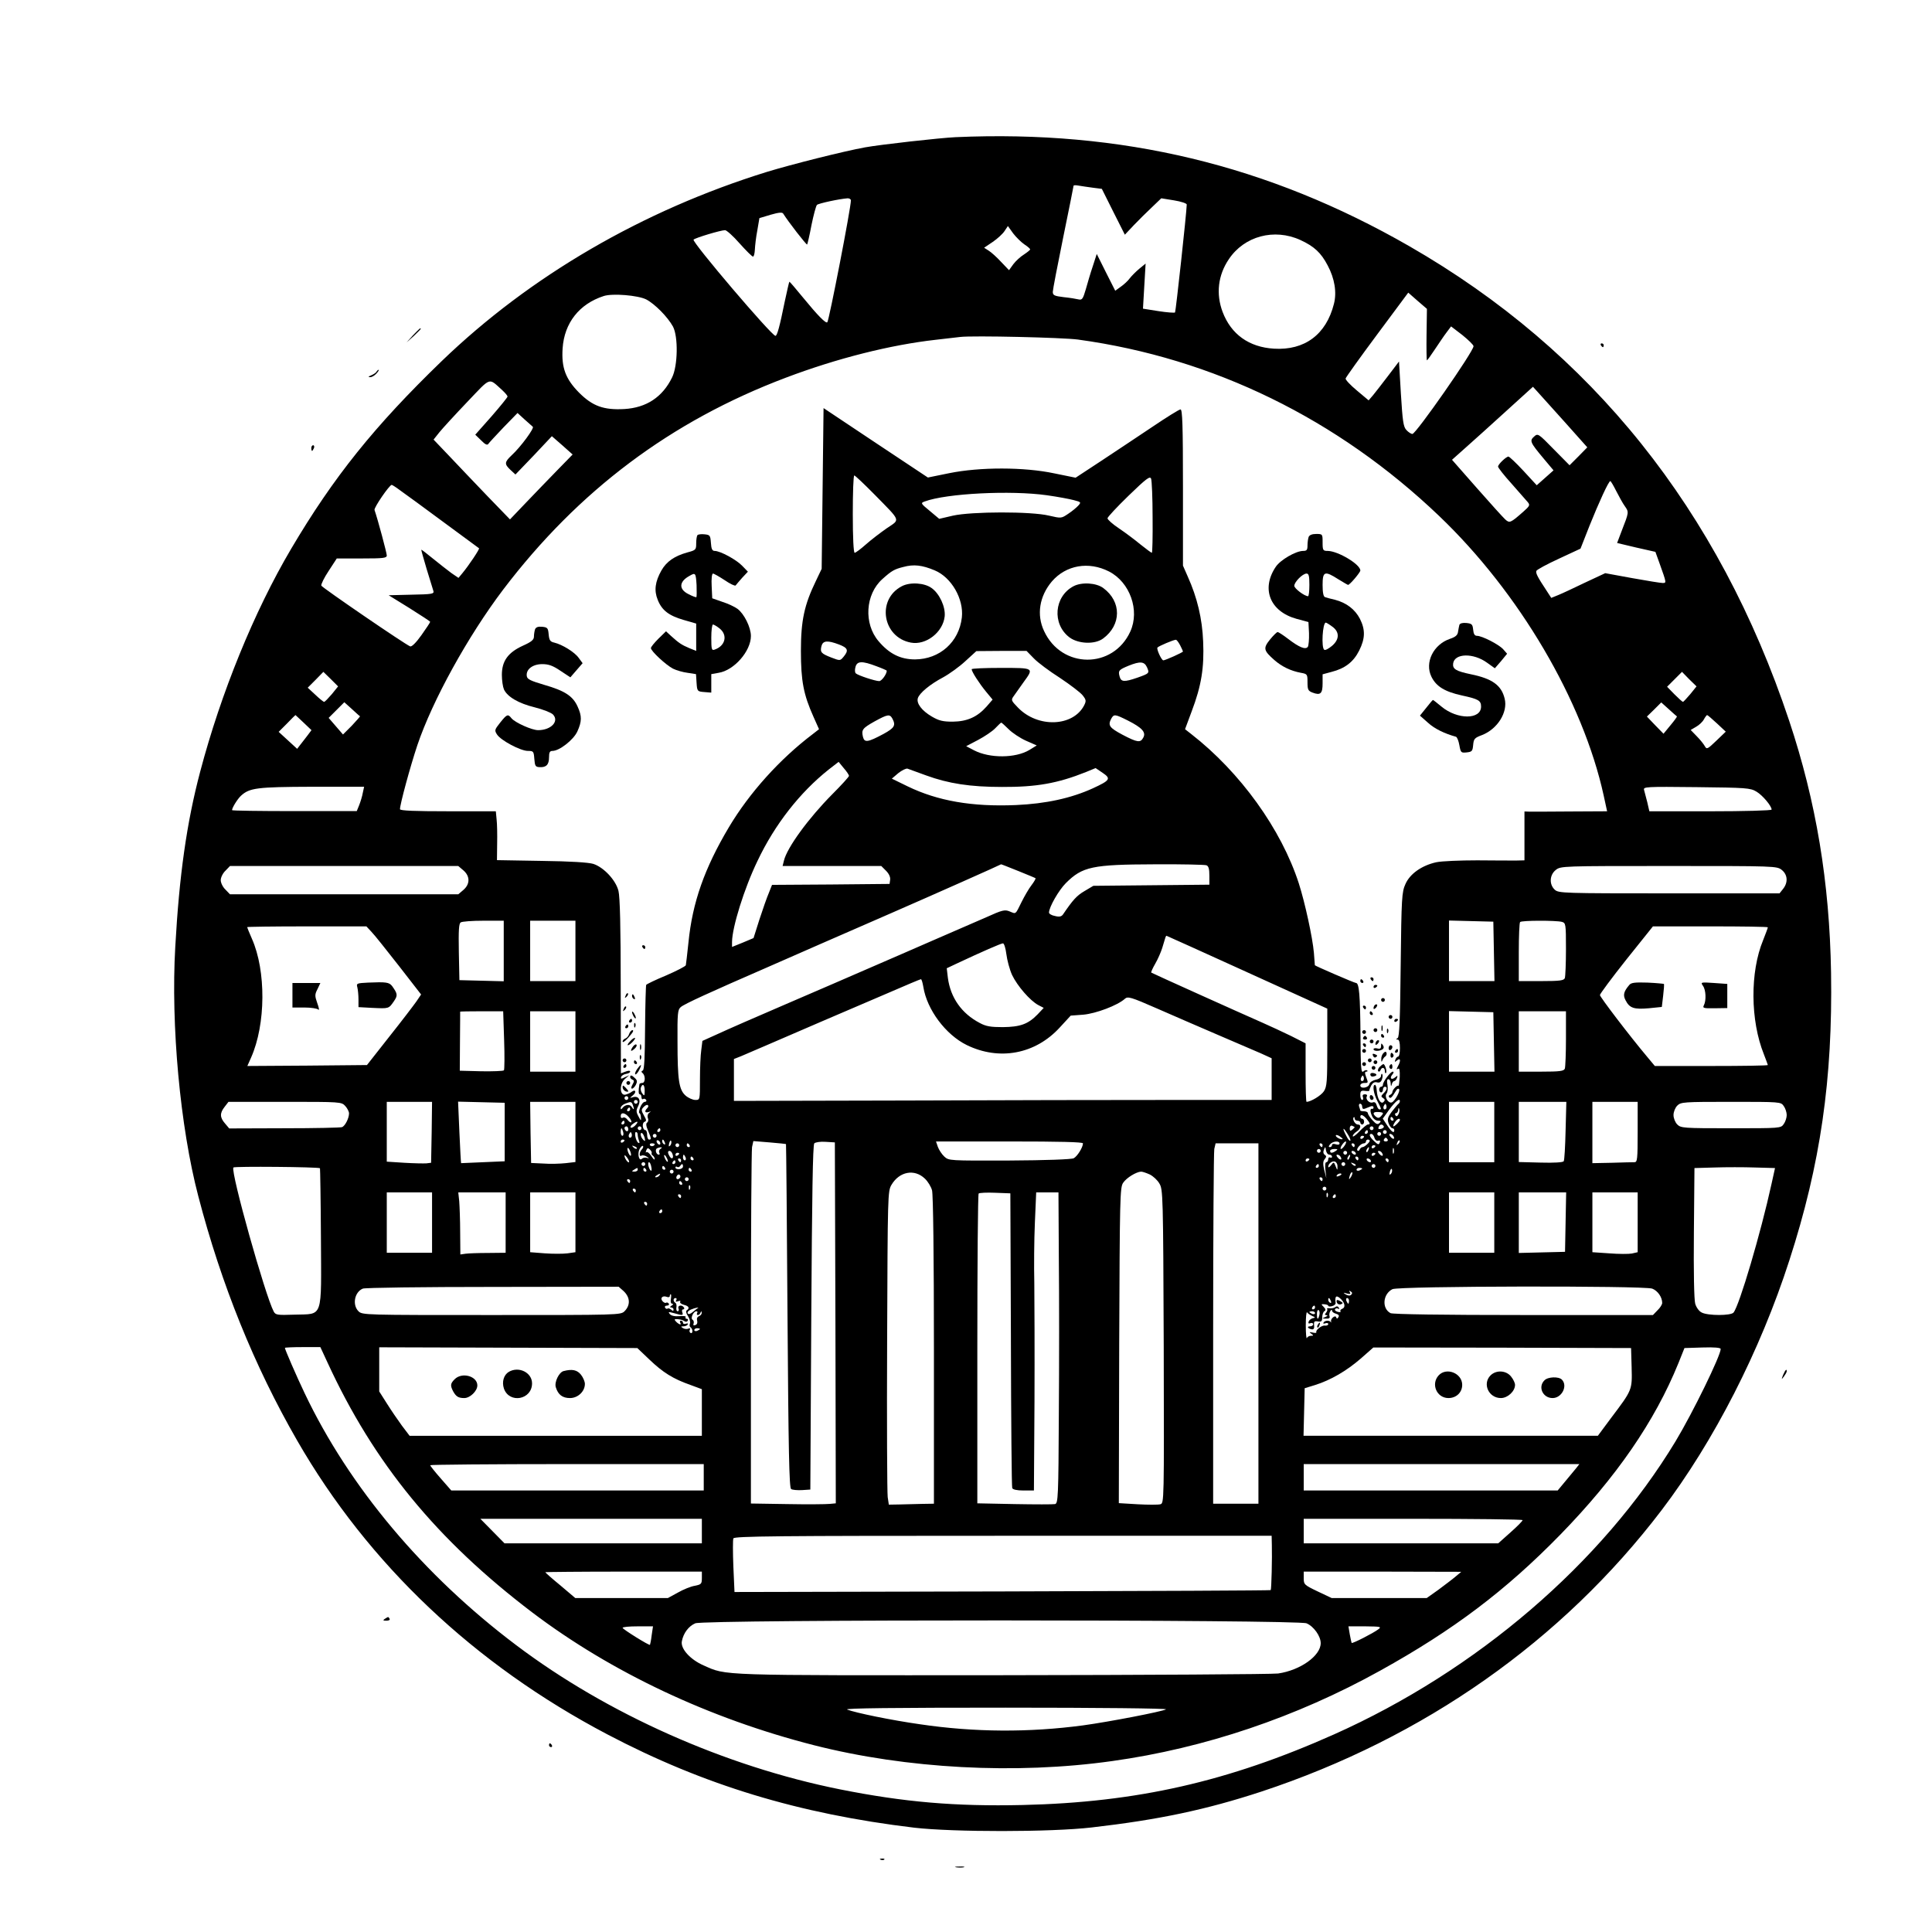 <?xml version="1.0" standalone="no"?>
<!DOCTYPE svg PUBLIC "-//W3C//DTD SVG 20010904//EN"
 "http://www.w3.org/TR/2001/REC-SVG-20010904/DTD/svg10.dtd">
<svg version="1.0" xmlns="http://www.w3.org/2000/svg"
 width="1024pt" height="1024pt" viewBox="0 0 1024 1024"
 preserveAspectRatio="xMidYMid meet">

<g transform="translate(0,1024) scale(0.1,-0.1)"
fill="#000000" stroke="none">
<path d="M5065 9513 c-85 -4 -397 -39 -480 -54 -111 -20 -389 -90 -520 -130
-658 -204 -1255 -551 -1724 -1003 -356 -344 -573 -614 -798 -995 -196 -332
-372 -764 -482 -1181 -72 -272 -111 -551 -132 -928 -24 -415 26 -956 122
-1322 122 -468 296 -899 524 -1295 377 -655 939 -1187 1645 -1558 510 -268
1015 -421 1625 -494 207 -24 724 -24 940 1 357 41 607 94 900 190 863 285
1595 800 2122 1492 277 364 523 846 677 1324 165 509 230 961 221 1525 -8 479
-79 906 -222 1335 -373 1118 -1047 1960 -2013 2515 -750 431 -1526 617 -2405
578z m728 -268 l47 -6 61 -122 61 -121 47 50 c26 27 69 70 97 96 l49 47 68
-11 c37 -6 67 -16 67 -22 -1 -45 -58 -567 -62 -572 -3 -3 -43 0 -88 7 l-82 13
7 120 7 119 -33 -27 c-18 -15 -41 -38 -51 -51 -10 -14 -32 -34 -48 -45 l-29
-21 -49 97 -49 98 -21 -65 c-12 -35 -28 -90 -37 -122 -15 -52 -20 -58 -38 -54
-12 3 -48 9 -79 12 -50 6 -58 10 -58 28 0 11 25 141 55 288 30 147 55 270 55
274 0 4 12 4 28 1 15 -2 48 -8 75 -11z m-1283 -67 c0 -41 -116 -637 -125 -646
-8 -8 -51 36 -128 130 -39 48 -72 86 -73 85 -2 -1 -12 -48 -24 -102 -28 -138
-41 -185 -50 -185 -20 0 -445 499 -434 510 11 10 144 50 167 50 8 0 43 -31 77
-70 34 -38 66 -70 71 -70 5 0 9 17 10 38 1 20 6 66 13 101 l11 65 60 18 c42
12 61 14 66 6 26 -42 123 -167 127 -164 2 3 13 49 23 103 11 54 24 102 29 107
8 8 119 32 163 35 9 0 17 -5 17 -11z m919 -233 c17 -11 31 -23 31 -27 0 -3
-15 -15 -33 -27 -18 -11 -43 -34 -56 -51 l-23 -32 -42 44 c-22 24 -52 51 -65
59 l-25 16 46 31 c25 17 53 43 62 57 l18 27 28 -39 c16 -21 43 -47 59 -58z
m1463 23 c74 -34 110 -68 145 -135 37 -69 49 -143 33 -204 -41 -162 -155 -247
-318 -237 -132 8 -227 76 -272 195 -36 96 -24 195 33 279 82 123 241 165 379
102z m669 -502 c-1 -75 0 -136 2 -136 2 0 21 26 42 58 21 31 48 72 62 90 l24
32 60 -46 c32 -26 59 -52 59 -59 0 -28 -305 -465 -324 -465 -7 0 -21 9 -32 21
-16 17 -20 47 -29 192 l-10 171 -57 -75 c-31 -41 -67 -87 -80 -103 l-24 -28
-62 52 c-35 29 -62 58 -60 64 2 7 77 112 167 233 l165 222 49 -43 50 -43 -2
-137z m-4136 187 c46 -24 114 -93 142 -144 28 -53 26 -208 -5 -270 -51 -104
-136 -160 -253 -167 -109 -6 -168 15 -240 87 -71 72 -94 132 -87 235 9 134 88
235 218 277 46 15 181 4 225 -18z m2290 -213 c715 -98 1374 -420 1913 -935
424 -405 762 -979 872 -1482 l18 -83 -191 -1 c-106 -1 -204 -1 -219 -1 l-28 1
0 -130 0 -129 -42 -1 c-24 0 -117 0 -208 1 -91 0 -188 -4 -217 -10 -77 -17
-140 -61 -164 -116 -19 -42 -21 -72 -25 -426 -3 -293 -7 -384 -16 -390 -10 -6
-10 -8 0 -8 8 0 12 -16 12 -45 0 -25 -4 -45 -9 -45 -5 0 -12 -7 -15 -16 -5
-14 -4 -15 9 -4 18 15 21 -1 4 -32 -8 -15 -8 -19 1 -13 8 5 10 -8 9 -44 -2
-28 -5 -49 -7 -46 -6 6 -32 -21 -32 -33 0 -6 -6 -12 -12 -15 -7 -2 -9 -8 -5
-13 8 -8 14 -1 37 36 4 8 11 12 15 8 9 -8 -21 -64 -38 -71 -19 -7 -41 31 -28
47 6 7 8 27 5 45 -4 20 -3 31 5 31 6 0 12 -10 12 -22 1 -17 2 -19 6 -5 2 9 8
17 13 17 4 0 11 7 14 16 5 14 4 15 -9 4 -20 -17 -32 -5 -15 15 8 9 8 15 2 15
-12 0 -52 -53 -52 -69 0 -6 -4 -11 -10 -11 -5 0 -10 -7 -10 -15 0 -8 5 -15 10
-15 6 0 10 7 10 15 0 8 5 15 10 15 15 0 12 -17 -7 -35 -14 -14 -14 -18 -2 -25
10 -7 11 -12 2 -21 -14 -14 -33 17 -36 61 -1 17 -5 30 -9 30 -15 0 -8 -46 12
-85 23 -45 23 -45 11 -45 -5 0 -11 10 -14 21 -4 14 -11 20 -21 16 -17 -7 -41
17 -31 33 3 5 -1 10 -10 10 -11 0 -15 -5 -11 -15 3 -8 1 -15 -4 -15 -6 0 -10
12 -10 26 0 21 4 25 25 22 13 -2 24 -1 23 2 -1 3 4 15 10 27 8 14 18 20 31 16
13 -3 21 2 26 17 4 12 4 24 1 27 -3 4 -6 -1 -6 -9 0 -9 -12 -18 -29 -21 -17
-4 -31 -14 -33 -23 -4 -20 -48 -27 -48 -7 0 7 9 13 20 13 23 0 23 0 10 34 -7
19 -6 26 2 26 6 0 8 3 5 6 -4 4 -13 2 -21 -5 -12 -10 -14 18 -15 191 -2 214
-7 278 -24 278 -8 0 -216 90 -218 94 0 0 -2 30 -5 66 -7 80 -47 265 -80 368
-93 287 -310 589 -571 792 l-32 25 35 94 c52 137 67 233 61 371 -5 121 -31
232 -82 345 l-25 57 0 414 c0 332 -3 414 -13 414 -7 0 -73 -41 -147 -91 -74
-50 -197 -131 -272 -181 l-137 -90 -113 23 c-160 34 -395 34 -557 1 l-113 -23
-277 184 -276 184 -5 -426 -5 -426 -31 -65 c-61 -126 -79 -209 -79 -370 0
-160 14 -232 67 -350 l29 -65 -32 -25 c-176 -133 -337 -312 -446 -495 -129
-217 -193 -398 -214 -610 -6 -60 -13 -115 -14 -121 -2 -6 -49 -30 -104 -54
-56 -23 -103 -46 -106 -50 -2 -4 -5 -106 -6 -228 -1 -156 -4 -222 -12 -226 -8
-3 -9 -7 -2 -13 17 -13 16 -53 -1 -53 -8 0 -15 -3 -15 -7 -6 -34 -5 -53 2 -53
5 0 9 -7 9 -16 0 -8 4 -13 9 -9 5 3 12 1 16 -5 3 -5 0 -10 -7 -10 -8 0 -19
-14 -25 -30 -6 -16 -8 -30 -4 -30 4 0 7 -10 8 -22 2 -21 0 -20 -13 5 -13 24
-13 32 -1 55 16 33 1 56 -30 46 -16 -5 -16 -4 1 10 21 17 15 35 -6 19 -7 -6
-22 -12 -33 -15 -31 -7 -33 57 -3 83 l23 20 -24 -11 c-19 -10 -22 -9 -19 2 3
7 14 14 26 16 12 2 22 7 22 12 0 6 -10 6 -25 0 l-24 -9 -1 461 c0 309 -4 475
-12 506 -14 57 -78 125 -133 143 -26 8 -121 14 -276 16 l-235 4 1 87 c1 48 0
106 -3 130 l-4 42 -254 0 c-174 0 -254 3 -254 11 0 26 54 225 92 339 80 237
268 578 455 825 399 525 889 893 1498 1123 272 103 555 174 795 201 52 6 111
13 130 15 67 8 545 -3 625 -14z m-3052 -269 c15 -14 27 -28 27 -33 0 -4 -38
-51 -85 -105 l-86 -97 31 -30 c21 -22 33 -27 38 -19 4 6 41 46 81 88 l74 76
36 -33 c20 -18 40 -36 45 -40 9 -7 -63 -106 -113 -152 -38 -36 -38 -46 -5 -77
l26 -24 97 101 96 102 55 -48 55 -49 -81 -83 c-45 -46 -119 -123 -166 -172
l-85 -89 -120 124 c-65 68 -156 163 -202 212 l-83 87 31 39 c17 21 83 93 147
160 130 136 111 130 187 62z m5627 -164 l123 -138 -47 -48 -47 -47 -84 85
c-82 84 -84 85 -104 67 -25 -22 -21 -31 51 -117 l52 -62 -45 -40 -44 -39 -70
76 c-39 42 -75 76 -80 76 -12 0 -55 -41 -55 -53 0 -6 32 -47 72 -91 39 -45 78
-89 86 -98 12 -15 10 -20 -24 -50 -68 -60 -73 -62 -96 -41 -11 10 -79 85 -151
167 l-131 149 74 66 c41 36 137 123 214 193 l141 128 21 -23 c11 -12 76 -84
144 -160z m-3654 -389 c142 -145 136 -129 64 -178 -33 -23 -83 -61 -111 -86
-27 -24 -54 -44 -59 -44 -6 0 -10 80 -10 205 0 113 3 205 8 205 4 0 53 -46
108 -102z m1473 -120 c1 -104 -1 -188 -4 -188 -3 0 -30 20 -60 44 -30 25 -81
63 -115 86 -33 22 -60 46 -60 53 0 6 50 60 112 120 94 91 113 105 119 90 4
-10 8 -102 8 -205z m2457 140 c15 -29 35 -66 46 -81 22 -31 22 -32 -16 -129
l-25 -66 101 -24 102 -23 22 -61 c38 -106 37 -104 16 -104 -11 0 -84 12 -162
26 l-142 26 -107 -50 c-58 -28 -122 -58 -142 -66 l-37 -15 -24 37 c-49 74 -59
94 -55 106 3 7 57 36 120 65 l114 53 48 122 c49 122 101 236 110 236 3 0 17
-24 31 -52z m-6448 5 c20 -15 60 -43 87 -63 84 -62 330 -243 334 -246 4 -4
-54 -91 -89 -133 l-20 -24 -38 26 c-20 15 -64 49 -97 76 -33 27 -61 49 -62 47
-1 -1 12 -47 28 -101 17 -55 33 -108 36 -117 5 -16 -7 -18 -116 -20 l-121 -3
110 -68 c60 -38 110 -70 110 -73 0 -3 -21 -35 -46 -70 -29 -41 -52 -63 -60
-60 -28 11 -466 311 -471 322 -2 7 15 42 39 78 l43 66 133 0 c114 0 132 2 132
16 0 13 -47 189 -65 241 -4 12 79 133 91 133 3 0 22 -12 42 -27z m3431 -28
c57 -8 121 -20 143 -26 38 -10 39 -11 23 -29 -9 -10 -33 -30 -53 -43 -37 -25
-37 -25 -102 -10 -95 23 -410 22 -509 0 l-73 -17 -50 42 c-49 40 -49 42 -27
50 115 43 457 60 648 33z m-595 -398 c89 -37 155 -152 144 -250 -15 -130 -117
-221 -248 -222 -77 0 -136 29 -193 96 -80 93 -71 249 20 330 49 44 63 52 111
64 55 15 99 10 166 -18z m924 -6 c111 -57 164 -206 113 -318 -91 -200 -364
-199 -457 2 -41 86 -25 185 41 263 75 87 195 108 303 53z m377 -391 c8 -16 15
-31 15 -33 0 -5 -94 -47 -104 -47 -10 0 -38 62 -31 68 7 8 85 41 97 41 4 1 14
-12 23 -29z m-1808 4 c47 -18 52 -31 25 -64 -19 -23 -19 -23 -66 -5 -54 21
-60 28 -52 61 8 29 32 31 93 8z m1033 -74 c21 -22 83 -68 138 -103 54 -36 108
-77 120 -92 19 -24 20 -30 8 -54 -59 -113 -245 -120 -350 -12 -38 39 -38 41
-22 63 9 13 32 45 51 72 56 77 57 76 -120 76 -85 0 -155 -3 -155 -7 0 -13 40
-75 77 -120 l34 -41 -32 -37 c-49 -55 -102 -79 -179 -80 -53 0 -73 5 -111 27
-53 31 -83 70 -74 98 9 27 64 73 134 110 33 18 87 57 118 86 l58 53 133 1 133
0 39 -40z m-835 -41 c30 -11 55 -22 55 -24 0 -18 -27 -55 -40 -55 -21 0 -112
30 -124 41 -5 4 -6 19 -2 33 8 33 35 34 111 5z m1434 -5 c14 -32 14 -33 -51
-56 -70 -24 -86 -23 -94 7 -8 31 -4 35 49 57 60 24 82 22 96 -8z m-4320 -143
c-19 -22 -37 -41 -41 -41 -4 0 -25 17 -47 38 l-40 37 42 42 41 42 39 -38 39
-39 -33 -41z m7200 0 c-19 -22 -36 -41 -39 -41 -3 0 -23 18 -45 40 l-39 40 39
39 40 40 38 -39 39 -38 -33 -41z m-7051 -117 c2 -1 -18 -23 -43 -50 l-47 -47
-38 44 -38 44 42 42 41 41 40 -36 c22 -20 41 -38 43 -38z m6980 -1 c2 -1 -13
-22 -34 -47 l-37 -45 -44 45 -44 46 38 37 38 38 40 -36 c22 -20 41 -37 43 -38z
m-7279 -33 l42 -40 -21 -28 c-11 -15 -29 -37 -38 -49 l-17 -22 -49 45 -49 45
44 44 c24 25 44 45 45 45 0 0 20 -18 43 -40z m3121 21 c19 -36 11 -49 -47 -81
-84 -45 -101 -47 -109 -16 -9 38 -3 46 61 82 71 39 81 40 95 15z m1248 -10
c75 -38 97 -62 82 -90 -15 -29 -31 -27 -111 15 -69 37 -78 49 -59 85 14 25 20
24 88 -10z m3122 -15 l47 -44 -50 -48 c-47 -45 -51 -47 -61 -29 -6 11 -25 35
-43 53 l-32 33 29 17 c16 9 35 27 41 39 7 13 15 23 17 23 3 0 26 -20 52 -44z
m-3754 -31 c20 -20 61 -47 92 -61 l57 -25 -39 -24 c-73 -44 -210 -45 -293 -2
l-42 22 63 33 c34 18 76 46 91 62 16 17 30 30 32 30 2 0 20 -16 39 -35z m-846
-247 c0 -5 -40 -49 -89 -98 -125 -126 -240 -283 -256 -352 l-7 -28 261 0 262
0 25 -25 c16 -16 24 -34 22 -48 l-3 -22 -311 -3 -312 -2 -17 -43 c-10 -23 -32
-86 -50 -141 l-31 -98 -57 -24 -57 -23 0 27 c1 78 64 282 135 429 92 194 225
363 377 484 l53 41 27 -33 c16 -18 28 -37 28 -41z m409 2 c118 -43 233 -61
401 -61 183 -1 296 19 446 79 l51 21 37 -25 c46 -31 40 -40 -51 -82 -116 -53
-250 -82 -408 -89 -233 -10 -415 22 -574 99 l-84 41 34 29 c19 15 41 26 49 24
8 -3 53 -19 99 -36z m-2986 -92 c-3 -18 -12 -47 -19 -65 l-13 -32 -330 0
c-182 0 -331 2 -331 5 0 13 30 61 48 77 45 41 85 46 374 47 l278 0 -7 -32z
m7387 6 c32 -19 80 -76 80 -95 0 -5 -146 -9 -324 -9 l-324 0 -11 48 c-7 26
-14 55 -17 65 -5 17 8 18 278 15 264 -3 285 -4 318 -24z m-3914 -420 c49 -20
91 -37 93 -39 1 -2 -8 -19 -22 -37 -14 -18 -37 -58 -52 -88 -34 -69 -29 -65
-63 -51 -26 11 -39 8 -123 -30 -52 -23 -175 -76 -274 -119 -99 -43 -254 -111
-345 -150 -91 -40 -291 -126 -444 -192 -154 -66 -316 -137 -361 -158 l-82 -37
-6 -48 c-4 -26 -7 -97 -7 -156 0 -109 0 -109 -24 -109 -14 0 -37 10 -52 23
-35 31 -43 80 -43 288 -1 146 1 168 17 181 17 16 160 81 452 208 91 40 219 96
285 125 66 29 239 104 385 168 218 95 573 253 576 256 0 1 40 -15 90 -35z
m998 30 c12 -4 16 -20 16 -55 l0 -48 -307 -3 -308 -3 -47 -28 c-41 -24 -61
-46 -114 -124 -8 -11 -19 -14 -42 -8 -18 3 -32 12 -32 18 0 29 52 119 89 156
88 88 140 99 473 100 141 1 263 -2 272 -5z m-3938 -27 c36 -31 36 -73 0 -104
l-27 -23 -605 0 -605 0 -24 25 c-14 13 -25 36 -25 50 0 14 11 37 25 50 l24 25
605 0 605 0 27 -23z m6988 2 c31 -25 34 -66 7 -100 l-19 -24 -585 0 c-561 0
-586 1 -606 19 -31 28 -28 79 5 105 26 21 35 21 599 21 564 0 573 0 599 -21z
m-6774 -429 l0 -161 -117 3 -118 3 -3 149 c-2 114 0 151 10 157 7 5 61 9 121
9 l107 0 0 -160z m380 0 l0 -160 -120 0 -120 0 0 160 0 160 120 0 120 0 0
-160z m4868 -2 l3 -158 -121 0 -120 0 0 160 0 161 118 -3 117 -3 3 -157z m360
156 c21 -6 22 -10 22 -144 0 -76 -3 -145 -6 -154 -5 -13 -26 -16 -125 -16
l-119 0 0 153 c0 85 3 157 7 160 8 9 190 9 221 1z m-6309 -53 c15 -15 80 -97
145 -180 l118 -152 -25 -37 c-14 -20 -78 -104 -144 -187 l-118 -150 -317 -3
-317 -2 20 45 c78 176 80 459 4 630 -14 32 -25 59 -25 61 0 2 142 4 316 4
l316 0 27 -29z m7401 24 c0 -3 -11 -33 -25 -68 -70 -169 -68 -426 4 -605 11
-29 21 -55 21 -57 0 -3 -135 -5 -299 -5 l-300 0 -40 48 c-95 113 -251 318
-251 328 0 6 63 91 140 188 l141 176 304 0 c168 0 305 -2 305 -5z m-2760 -238
l425 -193 0 -205 c0 -182 -2 -208 -18 -233 -15 -23 -70 -56 -92 -56 -3 0 -5
70 -5 155 l0 155 -77 39 c-43 21 -112 53 -153 71 -114 50 -585 262 -588 265
-2 2 7 23 21 47 14 24 30 61 37 83 18 61 19 65 23 65 1 0 194 -87 427 -193z
m-1276 96 c4 -32 17 -81 30 -110 28 -59 96 -137 139 -160 l29 -15 -33 -35
c-50 -51 -91 -66 -184 -67 -64 0 -89 4 -122 22 -96 50 -155 134 -169 239 l-6
51 53 25 c134 63 235 107 245 107 6 0 14 -25 18 -57z m-440 -174 c19 -120 118
-253 230 -308 172 -84 363 -49 493 93 l58 63 67 5 c67 6 181 49 220 84 15 14
31 10 170 -51 84 -37 230 -100 323 -140 94 -40 196 -84 228 -98 l57 -26 0
-110 0 -111 -522 0 c-288 0 -929 -1 -1425 -3 l-903 -2 0 111 0 111 38 15 c20
9 84 36 142 61 58 25 186 80 285 123 99 42 257 110 350 150 94 41 173 74 176
74 4 0 9 -18 13 -41z m-2222 -281 c3 -84 2 -157 -1 -161 -4 -4 -59 -6 -121 -5
l-113 3 1 155 c1 85 1 156 1 158 1 1 52 2 115 2 l113 0 5 -152z m378 -8 l0
-160 -120 0 -120 0 0 160 0 160 120 0 120 0 0 -160z m4868 -2 l3 -158 -121 0
-120 0 0 160 0 161 118 -3 117 -3 3 -157z m382 18 c0 -79 -3 -151 -6 -160 -5
-13 -26 -16 -125 -16 l-119 0 0 160 0 160 125 0 125 0 0 -144z m-1074 -223
c-10 -10 -19 5 -10 18 6 11 8 11 12 0 2 -7 1 -15 -2 -18z m-3809 -54 c0 -28
-2 -30 -13 -14 -7 9 -10 23 -7 31 9 24 20 15 20 -17z m-87 -39 c0 -5 -4 -10
-10 -10 -5 0 -10 5 -10 10 0 6 5 10 10 10 6 0 10 -4 10 -10z m4084 -29 c-5 -3
-21 -23 -37 -43 -22 -30 -25 -41 -17 -62 5 -14 14 -26 20 -26 5 0 10 -4 10
-10 0 -20 -15 -9 -38 26 l-23 35 23 32 c34 49 63 77 67 65 2 -5 -1 -13 -5 -17z
m-4034 9 c0 -5 -4 -10 -10 -10 -5 0 -10 5 -10 10 0 6 5 10 10 10 6 0 10 -4 10
-10z m-1550 -22 c11 -12 20 -30 20 -39 0 -26 -21 -67 -37 -73 -7 -3 -145 -6
-306 -6 l-292 -1 -22 26 c-28 32 -29 55 -2 89 l20 26 299 0 c295 0 300 0 320
-22z m458 -140 l-3 -161 -25 -3 c-14 -1 -67 0 -117 3 l-93 6 0 158 0 159 120
0 120 0 -2 -162z m387 2 l0 -155 -115 -5 c-63 -3 -116 -5 -116 -5 -1 0 -5 73
-9 163 l-7 163 124 -3 123 -3 0 -155z m375 1 l0 -160 -52 -6 c-29 -3 -82 -5
-118 -2 l-65 3 -3 162 -2 162 120 0 120 0 0 -159z m304 143 c9 -24 7 -31 -5
-12 -10 18 -37 14 -51 -6 -5 -7 -8 -7 -8 2 0 7 10 17 23 22 31 12 34 12 41 -6z
m4566 -144 l0 -160 -120 0 -120 0 0 160 0 160 120 0 120 0 0 -160z m378 8 c-2
-84 -6 -157 -10 -163 -4 -6 -52 -9 -122 -7 l-116 3 0 160 0 159 126 0 126 0
-4 -152z m382 -8 c0 -146 -2 -160 -17 -160 -10 0 -64 -1 -121 -3 l-102 -2 0
163 0 162 120 0 120 0 0 -160z m774 138 c9 -12 16 -34 16 -48 0 -14 -7 -36
-16 -48 -15 -22 -18 -22 -280 -22 -251 0 -265 1 -284 20 -11 11 -20 33 -20 50
0 17 9 39 20 50 19 19 33 20 284 20 262 0 265 0 280 -22z m-6023 -11 c-17 -17
-13 -27 7 -21 13 5 14 4 3 -4 -8 -6 -11 -17 -7 -28 4 -9 2 -20 -4 -24 -7 -4
-6 -18 5 -43 18 -43 18 -47 5 -47 -5 0 -10 11 -10 25 0 14 -4 25 -9 25 -15 0
-20 38 -5 44 11 4 11 10 -3 34 -14 25 -15 31 -2 44 8 9 18 14 22 11 5 -3 4
-10 -2 -16z m3789 7 c0 -10 5 -14 15 -10 8 3 22 9 30 12 8 3 15 1 15 -5 0 -6
-3 -10 -7 -8 -12 3 -12 -15 0 -40 6 -13 19 -23 31 -23 16 0 17 -3 8 -12 -10
-10 -18 -7 -37 14 -14 15 -25 32 -25 38 0 5 -9 10 -20 10 -11 0 -20 2 -20 4 0
2 -3 11 -6 20 -3 9 -1 16 5 16 6 0 11 -7 11 -16z m126 -11 c-10 -10 -19 5 -10
18 6 11 8 11 12 0 2 -7 1 -15 -2 -18z m-4006 -3 c0 -5 -5 -10 -11 -10 -5 0 -7
5 -4 10 3 6 8 10 11 10 2 0 4 -4 4 -10z m4072 -26 c-6 -11 -11 -13 -16 -5 -4
6 -2 11 3 11 6 0 11 8 12 18 0 9 3 12 5 5 3 -7 1 -20 -4 -29z m-82 6 c0 -4 -5
-11 -12 -18 -8 -8 -15 -9 -25 -1 -20 17 -16 27 12 25 14 0 25 -3 25 -6z
m-3997 -21 c10 -11 16 -24 13 -27 -4 -3 -12 3 -20 13 -7 10 -18 15 -24 11 -7
-4 -12 -1 -12 8 0 22 22 20 43 -5z m3910 -9 c19 -23 21 -30 7 -30 -5 0 -25
-16 -45 -37 -19 -20 -35 -31 -35 -25 0 7 9 17 20 24 23 15 27 38 6 38 -14 0
-30 29 -21 38 3 3 5 0 5 -6 0 -7 7 -12 15 -12 8 0 15 -4 15 -10 0 -5 5 -10 10
-10 6 0 10 7 10 15 0 8 -4 15 -10 15 -5 0 -10 5 -10 10 0 16 14 12 33 -10z
m142 0 c3 -5 1 -10 -4 -10 -6 0 -11 5 -11 10 0 6 2 10 4 10 3 0 8 -4 11 -10z
m35 -6 c0 -7 -27 -34 -34 -34 -4 0 -1 9 6 20 12 19 28 27 28 14z m-4110 -14
c0 -5 -5 -10 -11 -10 -5 0 -7 5 -4 10 3 6 8 10 11 10 2 0 4 -4 4 -10z m56 -16
c-9 -9 -20 -14 -23 -10 -4 3 2 13 13 20 25 18 31 12 10 -10z m3814 -9 c0 -1
-6 -7 -13 -13 -10 -8 -13 -6 -13 7 0 11 6 17 13 14 7 -3 13 -6 13 -8z m154 6
c3 -5 -3 -11 -13 -14 -14 -3 -18 -1 -14 9 6 16 19 18 27 5z m-4004 -17 c0 -8
-4 -12 -10 -9 -5 3 -10 10 -10 16 0 5 5 9 10 9 6 0 10 -7 10 -16z m70 6 c0 -5
-4 -10 -10 -10 -5 0 -10 5 -10 10 0 6 5 10 10 10 6 0 10 -4 10 -10z m3880 0
c0 -5 -4 -10 -10 -10 -5 0 -10 5 -10 10 0 6 5 10 10 10 6 0 10 -4 10 -10z
m-3977 -20 c3 -11 1 -20 -4 -20 -5 0 -9 9 -9 20 0 11 2 20 4 20 2 0 6 -9 9
-20z m197 10 c0 -5 -5 -10 -11 -10 -5 0 -7 5 -4 10 3 6 8 10 11 10 2 0 4 -4 4
-10z m3657 -56 c-3 -3 -13 8 -21 25 -23 43 -19 52 5 13 12 -18 19 -35 16 -38z
m93 46 c0 -5 -5 -10 -11 -10 -5 0 -7 5 -4 10 3 6 8 10 11 10 2 0 4 -4 4 -10z
m100 0 c0 -5 -4 -10 -10 -10 -5 0 -10 5 -10 10 0 6 5 10 10 10 6 0 10 -4 10
-10z m-4004 -27 c-10 -10 -19 5 -10 18 6 11 8 11 12 0 2 -7 1 -15 -2 -18z m34
13 c0 -8 3 -22 7 -32 4 -11 3 -15 -4 -11 -13 8 -23 57 -12 57 5 0 9 -6 9 -14z
m39 -31 c0 -5 -6 -1 -14 9 -8 10 -11 24 -8 29 6 10 21 -16 22 -38z m3901 35
c0 -5 -4 -10 -10 -10 -5 0 -10 5 -10 10 0 6 5 10 10 10 6 0 10 -4 10 -10z
m-3840 -10 c0 -5 -4 -10 -10 -10 -5 0 -10 5 -10 10 0 6 5 10 10 10 6 0 10 -4
10 -10z m3636 -17 c-6 -6 -36 9 -36 18 0 5 9 4 20 -3 10 -7 18 -14 16 -15z
m169 6 c4 -12 13 -18 20 -15 9 3 12 0 8 -10 -5 -13 -10 -11 -29 7 -25 23 -31
39 -15 39 5 0 13 -9 16 -21z m100 10 c11 -17 -1 -21 -15 -4 -8 9 -8 15 -2 15
6 0 14 -5 17 -11z m-155 -3 c0 -3 -4 -8 -10 -11 -5 -3 -10 -1 -10 4 0 6 5 11
10 11 6 0 10 -2 10 -4z m125 -16 c3 -5 -1 -10 -10 -10 -9 0 -13 5 -10 10 3 6
8 10 10 10 2 0 7 -4 10 -10z m-4045 -4 c0 -3 -4 -8 -10 -11 -5 -3 -10 -1 -10
4 0 6 5 11 10 11 6 0 10 -2 10 -4z m190 -17 c0 -6 -4 -7 -10 -4 -5 3 -10 11
-10 16 0 6 5 7 10 4 6 -3 10 -11 10 -16z m24 5 c3 -8 2 -12 -4 -9 -6 3 -10 10
-10 16 0 14 7 11 14 -7z m28 -16 c-8 -8 -9 -4 -5 13 4 13 8 18 11 10 2 -7 -1
-18 -6 -23z m3708 26 c0 -9 -28 -34 -38 -34 -6 0 -12 -6 -15 -12 -2 -7 -8 -10
-12 -6 -9 8 18 38 34 38 6 0 11 5 11 10 0 6 5 10 10 10 6 0 10 -3 10 -6z m151
-17 c-10 -9 -11 -8 -5 6 3 10 9 15 12 12 3 -3 0 -11 -7 -18z m-3245 -1 c1 0 5
-410 8 -910 5 -709 9 -912 19 -918 6 -5 32 -7 57 -6 l45 3 5 912 c4 649 8 915
16 923 6 6 33 10 60 8 l49 -3 3 -956 2 -957 -32 -3 c-18 -2 -120 -3 -225 -1
l-193 3 0 928 c0 511 3 943 6 961 l7 32 86 -7 c47 -4 87 -8 87 -9z m1574 4 c0
-21 -30 -69 -49 -79 -11 -6 -149 -11 -340 -12 -321 -1 -322 -1 -346 21 -13 12
-28 35 -34 51 l-10 29 390 0 c265 0 389 -3 389 -10z m1360 -1 c0 -6 -9 -8 -20
-4 -11 4 -20 2 -20 -4 0 -6 -5 -11 -11 -11 -8 0 -8 5 1 15 14 17 50 20 50 4z
m28 -9 c-7 -11 -16 -20 -20 -20 -5 0 -3 9 4 20 7 11 16 20 20 20 5 0 3 -9 -4
-20z m-3658 6 c0 -11 -19 -15 -25 -6 -3 5 1 10 9 10 9 0 16 -2 16 -4z m130 -6
c0 -5 -4 -10 -10 -10 -5 0 -10 5 -10 10 0 6 5 10 10 10 6 0 10 -4 10 -10z m55
0 c3 -5 1 -10 -4 -10 -6 0 -11 5 -11 10 0 6 2 10 4 10 3 0 8 -4 11 -10z m3015
-945 l0 -955 -120 0 -120 0 0 925 c0 508 3 938 6 955 l7 30 113 0 114 0 0
-955z m340 945 c0 -5 -2 -10 -4 -10 -3 0 -8 5 -11 10 -3 6 -1 10 4 10 6 0 11
-4 11 -10z m170 0 c0 -5 -2 -10 -4 -10 -3 0 -8 5 -11 10 -3 6 -1 10 4 10 6 0
11 -4 11 -10z m-3805 -18 c-3 -3 -11 0 -18 7 -9 10 -8 11 6 5 10 -3 15 -9 12
-12z m27 -4 c-14 -14 -16 -42 -2 -33 5 3 18 1 27 -5 15 -9 15 -11 2 -7 -9 3
-21 1 -27 -5 -15 -15 -25 27 -12 52 7 12 14 19 18 16 3 -4 0 -12 -6 -18z
m3888 18 c0 -3 -4 -8 -10 -11 -5 -3 -10 -1 -10 4 0 6 5 11 10 11 6 0 10 -2 10
-4z m-3947 -36 c3 -11 2 -18 -3 -15 -4 3 -10 14 -13 25 -3 11 -2 18 3 15 4 -3
10 -14 13 -25z m111 -2 c-2 -4 0 -9 6 -13 5 -3 10 -12 10 -18 0 -7 -8 0 -18
16 -10 15 -22 24 -26 20 -4 -4 -4 0 -1 9 5 14 10 15 20 5 7 -7 11 -15 9 -19z
m47 23 c-7 -5 -10 -14 -7 -20 4 -6 3 -11 -2 -11 -15 0 -22 28 -9 34 20 8 33 6
18 -3z m3545 -31 c8 0 14 -5 14 -11 0 -5 -4 -7 -10 -4 -5 3 -10 -1 -10 -9 0
-9 -5 -16 -10 -16 -6 0 -8 -17 -5 -42 l5 -43 -11 43 c-8 33 -7 47 2 58 10 12
10 17 1 23 -8 5 -10 15 -5 27 7 18 8 17 11 -3 2 -13 10 -23 18 -23z m207 25
c-3 -9 -8 -14 -10 -11 -3 3 -2 9 2 15 9 16 15 13 8 -4z m134 -17 c-3 -7 -5 -2
-5 12 0 14 2 19 5 13 2 -7 2 -19 0 -25z m-387 12 c0 -5 -4 -10 -10 -10 -5 0
-10 5 -10 10 0 6 5 10 10 10 6 0 10 -4 10 -10z m80 0 c-19 -13 -30 -13 -30 0
0 6 10 10 23 10 18 0 19 -2 7 -10z m-3516 -16 c9 -22 -3 -32 -14 -14 -12 19
-12 30 -1 30 5 0 12 -7 15 -16z m3576 6 c0 -5 -4 -10 -10 -10 -5 0 -10 5 -10
10 0 6 5 10 10 10 6 0 10 -4 10 -10z m45 0 c3 -5 2 -10 -4 -10 -5 0 -13 5 -16
10 -3 6 -2 10 4 10 5 0 13 -4 16 -10z m140 -1 c11 -17 -1 -21 -15 -4 -8 9 -8
15 -2 15 6 0 14 -5 17 -11z m-3725 -3 c0 -3 -4 -8 -10 -11 -5 -3 -10 -1 -10 4
0 6 5 11 10 11 6 0 10 -2 10 -4z m3690 0 c0 -3 -4 -8 -10 -11 -5 -3 -10 -1
-10 4 0 6 5 11 10 11 6 0 10 -2 10 -4z m-3956 -46 c-6 -5 -24 21 -24 34 0 6 6
1 14 -10 8 -10 12 -21 10 -24z m206 5 c0 -5 -5 -3 -10 5 -5 8 -10 20 -10 25 0
6 5 3 10 -5 5 -8 10 -19 10 -25z m94 20 c3 -8 1 -15 -4 -15 -6 0 -10 7 -10 15
0 8 2 15 4 15 2 0 6 -7 10 -15z m3471 4 c11 -17 -1 -21 -15 -4 -8 9 -8 15 -2
15 6 0 14 -5 17 -11z m48 -4 c-3 -9 -8 -14 -10 -11 -3 3 -2 9 2 15 9 16 15 13
8 -4z m-3478 -5 c3 -5 1 -10 -4 -10 -6 0 -11 5 -11 10 0 6 2 10 4 10 3 0 8 -4
11 -10z m3525 0 c0 -5 -2 -10 -4 -10 -3 0 -8 5 -11 10 -3 6 -1 10 4 10 6 0 11
-4 11 -10z m-3590 -10 c0 -5 -2 -10 -4 -10 -3 0 -8 5 -11 10 -3 6 -1 10 4 10
6 0 11 -4 11 -10z m3330 6 c0 -3 -4 -8 -10 -11 -5 -3 -10 -1 -10 4 0 6 5 11
10 11 6 0 10 -2 10 -4z m325 -6 c3 -5 2 -10 -4 -10 -5 0 -13 5 -16 10 -3 6 -2
10 4 10 5 0 13 -4 16 -10z m95 0 c0 -5 -2 -10 -4 -10 -3 0 -8 5 -11 10 -3 6
-1 10 4 10 6 0 11 -4 11 -10z m-3780 -10 c0 -5 -5 -10 -11 -10 -5 0 -7 5 -4
10 3 6 8 10 11 10 2 0 4 -4 4 -10z m3509 -24 c0 -20 -1 -20 -10 3 -9 23 -10
24 -24 5 -8 -10 -15 -14 -15 -8 0 16 21 33 36 27 8 -3 14 -15 13 -27z m-3669
14 c0 -5 -4 -10 -10 -10 -5 0 -10 5 -10 10 0 6 5 10 10 10 6 0 10 -4 10 -10z
m32 -15 c3 -13 2 -22 -2 -20 -11 7 -20 45 -10 45 4 0 10 -11 12 -25z m3678 15
c0 -5 -4 -10 -10 -10 -5 0 -10 5 -10 10 0 6 5 10 10 10 6 0 10 -4 10 -10z m55
-8 c-3 -3 -11 0 -18 7 -9 10 -8 11 6 5 10 -3 15 -9 12 -12z m-3565 -5 c0 -7
-9 -13 -20 -14 -11 -1 -20 3 -20 8 0 6 4 8 9 4 5 -3 12 -1 16 5 9 14 15 13 15
-3z m3370 3 c0 -5 -5 -10 -11 -10 -5 0 -7 5 -4 10 3 6 8 10 11 10 2 0 4 -4 4
-10z m300 0 c0 -5 -4 -10 -10 -10 -5 0 -10 5 -10 10 0 6 5 10 10 10 6 0 10 -4
10 -10z m-5594 -12 c1 -2 4 -167 5 -366 2 -439 14 -405 -140 -410 -90 -3 -100
-2 -110 16 -45 84 -229 739 -214 764 3 7 452 3 459 -4z m1829 2 c3 -5 1 -10
-4 -10 -6 0 -11 5 -11 10 0 6 2 10 4 10 3 0 8 -4 11 -10z m5864 -87 c-56 -256
-170 -643 -201 -680 -14 -17 -135 -17 -168 0 -15 7 -29 27 -35 47 -6 22 -9
168 -7 377 l3 342 107 3 c59 2 155 2 213 0 l107 -3 -19 -86z m-6009 77 c0 -5
-8 -10 -17 -10 -15 0 -16 2 -3 10 19 12 20 12 20 0z m45 0 c3 -5 1 -10 -4 -10
-6 0 -11 5 -11 10 0 6 2 10 4 10 3 0 8 -4 11 -10z m240 0 c3 -5 1 -10 -4 -10
-6 0 -11 5 -11 10 0 6 2 10 4 10 3 0 8 -4 11 -10z m3555 6 c0 -2 -7 -6 -15
-10 -8 -3 -15 -1 -15 4 0 6 7 10 15 10 8 0 15 -2 15 -4z m152 -28 c-8 -8 -9
-4 -5 13 4 13 8 18 11 10 2 -7 -1 -18 -6 -23z m-3802 12 c0 -5 -4 -10 -10 -10
-5 0 -10 5 -10 10 0 6 5 10 10 10 6 0 10 -4 10 -10z m1332 -37 c16 -15 33 -43
38 -62 6 -23 10 -344 10 -848 l0 -813 -62 -1 c-35 -1 -89 -2 -120 -3 l-57 -1
-6 40 c-3 22 -5 396 -3 830 3 773 3 791 23 825 42 71 122 86 177 33z m1192 22
c18 -9 41 -30 51 -48 19 -31 20 -58 23 -863 2 -827 2 -832 -18 -837 -11 -3
-65 -3 -120 0 l-100 6 2 836 c3 786 4 838 21 862 18 27 70 58 95 59 8 0 28 -7
46 -15z m1067 -12 c-12 -20 -14 -14 -5 12 4 9 9 14 11 11 3 -2 0 -13 -6 -23z
m-3666 7 c-3 -5 -12 -10 -18 -10 -7 0 -6 4 3 10 19 12 23 12 15 0z m110 -11
c-10 -15 -25 -10 -19 6 4 8 10 12 15 9 5 -3 7 -10 4 -15z m3505 17 c0 -2 -7
-7 -16 -10 -8 -3 -12 -2 -9 4 6 10 25 14 25 6z m-3460 -26 c0 -5 -4 -10 -10
-10 -5 0 -10 5 -10 10 0 6 5 10 10 10 6 0 10 -4 10 -10z m3360 0 c0 -5 -2 -10
-4 -10 -3 0 -8 5 -11 10 -3 6 -1 10 4 10 6 0 11 -4 11 -10z m-3670 -10 c0 -5
-2 -10 -4 -10 -3 0 -8 5 -11 10 -3 6 -1 10 4 10 6 0 11 -4 11 -10z m275 -10
c3 -5 1 -10 -4 -10 -6 0 -11 5 -11 10 0 6 2 10 4 10 3 0 8 -4 11 -10z m42 -32
c-3 -8 -6 -5 -6 6 -1 11 2 17 5 13 3 -3 4 -12 1 -19z m3373 2 c0 -5 -4 -10
-10 -10 -5 0 -10 5 -10 10 0 6 5 10 10 10 6 0 10 -4 10 -10z m-3660 -10 c0 -5
-2 -10 -4 -10 -3 0 -8 5 -11 10 -3 6 -1 10 4 10 6 0 11 -4 11 -10z m-1080
-170 l0 -160 -120 0 -120 0 0 160 0 160 120 0 120 0 0 -160z m390 0 l0 -160
-92 -1 c-51 0 -105 -2 -120 -4 l-28 -4 -1 117 c0 64 -3 138 -5 165 l-5 47 126
0 125 0 0 -160z m370 1 l0 -158 -42 -6 c-24 -3 -78 -3 -120 0 l-78 6 0 158 0
159 120 0 120 0 0 -159z m2308 -621 c1 -426 4 -781 7 -787 3 -8 25 -13 60 -13
l55 0 3 473 c1 259 0 542 -1 627 -2 85 -1 228 3 318 l7 162 59 0 59 0 2 -352
c2 -194 2 -565 0 -824 -2 -438 -4 -472 -20 -476 -9 -2 -106 -2 -214 0 l-198 4
0 818 c0 449 3 820 7 824 4 4 44 6 88 4 l80 -3 3 -775z m1679 758 c-3 -8 -6
-5 -6 6 -1 11 2 17 5 13 3 -3 4 -12 1 -19z m883 -138 l0 -160 -120 0 -120 0 0
160 0 160 120 0 120 0 0 -160z m378 3 l-3 -158 -122 -3 -123 -3 0 161 0 160
125 0 126 0 -3 -157z m382 -2 l0 -158 -31 -7 c-16 -3 -70 -3 -120 1 l-89 6 0
158 0 159 120 0 120 0 0 -159z m-5070 139 c0 -5 -2 -10 -4 -10 -3 0 -8 5 -11
10 -3 6 -1 10 4 10 6 0 11 -4 11 -10z m3470 0 c0 -5 -5 -10 -11 -10 -5 0 -7 5
-4 10 3 6 8 10 11 10 2 0 4 -4 4 -10z m-3650 -40 c0 -5 -2 -10 -4 -10 -3 0 -8
5 -11 10 -3 6 -1 10 4 10 6 0 11 -4 11 -10z m80 -40 c0 -5 -5 -10 -11 -10 -5
0 -7 5 -4 10 3 6 8 10 11 10 2 0 4 -4 4 -10z m-206 -422 c36 -33 39 -75 6
-108 -20 -20 -33 -20 -705 -20 -672 0 -685 0 -705 20 -34 34 -21 102 23 120
12 5 322 9 689 9 l667 1 25 -22z m5453 12 c29 -11 53 -45 53 -76 0 -8 -11 -26
-25 -39 l-24 -25 -686 0 c-429 0 -693 4 -705 10 -47 25 -41 101 10 127 33 17
1330 19 1377 3z m-1595 -32 c-7 -7 -16 -6 -29 1 -16 11 -15 11 6 5 17 -4 21
-3 16 6 -6 9 -4 11 4 5 9 -5 9 -11 3 -17z m-3606 -23 c-3 -15 0 -25 7 -25 7 0
6 -4 -3 -10 -10 -6 -11 -10 -2 -10 6 0 12 -5 12 -11 0 -8 -4 -9 -13 0 -8 6
-16 8 -19 5 -3 -3 -9 -1 -13 5 -3 6 1 11 10 11 9 0 13 5 10 10 -4 6 -10 8 -15
5 -4 -3 -13 2 -19 9 -14 17 2 31 24 22 8 -3 15 -1 15 4 0 6 2 10 5 10 3 0 3
-11 1 -25z m3552 -1 c21 -22 24 -44 6 -51 -8 -3 -12 -9 -9 -13 3 -5 -4 -6 -15
-3 -11 3 -17 9 -14 14 3 5 10 6 16 3 7 -4 8 -2 4 5 -5 8 -12 9 -19 3 -7 -5
-20 -8 -30 -6 -11 1 -16 0 -13 -3 3 -4 1 -12 -5 -20 -9 -10 -8 -13 2 -14 8 0
5 -4 -6 -9 -19 -8 -19 -9 4 -9 15 -1 21 3 18 12 -3 8 -1 20 4 28 5 8 9 9 9 3
0 -7 9 -14 21 -17 14 -4 18 -10 13 -18 -6 -10 -9 -10 -12 -1 -4 14 -31 -7 -27
-23 1 -5 0 -7 -2 -2 -7 10 -31 9 -38 -3 -3 -6 1 -7 9 -4 9 3 16 2 16 -4 0 -6
-8 -9 -17 -8 -17 3 -52 -24 -46 -36 1 -3 -7 -4 -19 -1 -19 4 -20 3 -8 -6 13
-9 13 -11 -2 -11 -9 0 -19 -6 -21 -12 -3 -7 -6 23 -6 67 0 44 3 75 7 69 4 -6
16 -14 27 -19 17 -7 18 -9 3 -12 -9 -2 -19 -10 -22 -18 -3 -9 0 -12 10 -8 7 3
14 0 14 -6 0 -6 -7 -11 -17 -11 -19 0 -10 -13 11 -16 9 -1 13 6 11 22 -2 20 2
23 20 20 18 -3 23 0 23 21 0 14 5 29 11 33 9 5 8 11 -3 23 -15 14 -14 16 4 14
11 -1 20 -4 20 -8 0 -4 9 -5 20 -2 11 3 20 10 19 17 -5 38 4 44 29 20z m-3524
-6 c-5 -8 -2 -9 10 -5 10 4 15 3 11 -3 -3 -5 6 -12 20 -16 26 -6 32 -18 15
-29 -6 -4 -4 -15 6 -30 9 -14 14 -31 11 -40 -4 -8 -2 -17 3 -20 6 -4 10 -13
10 -21 0 -8 -5 -12 -10 -9 -6 4 -7 11 -4 17 5 7 2 9 -8 6 -8 -4 -21 -2 -29 3
-11 7 -11 9 3 9 9 0 20 4 23 10 3 6 -1 7 -9 4 -9 -3 -16 -1 -16 5 0 6 -5 11
-11 11 -5 0 -7 -4 -4 -10 9 -15 -4 -12 -21 4 -12 13 -11 15 8 14 13 -1 28 -5
35 -10 6 -5 14 -5 18 2 3 5 1 10 -5 10 -6 0 -9 4 -6 9 4 5 -11 7 -33 5 -25 -2
-43 2 -51 11 -10 12 -7 13 22 5 45 -13 51 -13 44 5 -3 8 -1 15 5 15 6 0 7 5 4
10 -10 16 -35 12 -29 -5 4 -8 1 -15 -4 -15 -6 0 -9 9 -7 20 2 11 0 22 -6 25
-12 8 -12 25 2 25 5 0 7 -5 3 -12z m3470 -4 c3 -8 2 -12 -4 -9 -6 3 -10 10
-10 16 0 14 7 11 14 -7z m96 1 c0 -8 -2 -15 -4 -15 -2 0 -6 7 -10 15 -3 8 -1
15 4 15 6 0 10 -7 10 -15z m-180 -35 c0 -5 -5 -10 -11 -10 -5 0 -7 5 -4 10 3
6 8 10 11 10 2 0 4 -4 4 -10z m-3271 -3 c-2 -1 -14 -10 -26 -20 -14 -12 -23
-15 -28 -8 -3 6 4 15 17 20 21 9 47 14 37 8z m3294 -37 c-7 -28 -13 -25 -13 6
0 14 4 23 9 20 5 -3 7 -15 4 -26z m-3298 10 c-3 -5 -2 -10 4 -10 5 0 12 6 14
13 4 9 6 9 6 -1 1 -7 -6 -15 -14 -18 -10 -4 -13 -13 -10 -24 3 -10 0 -20 -9
-23 -10 -4 -13 -1 -10 7 3 8 1 17 -5 21 -13 7 4 45 20 45 6 0 7 -4 4 -10z
m3275 0 c0 -5 -7 -7 -15 -4 -8 4 -15 8 -15 10 0 2 7 4 15 4 8 0 15 -4 15 -10z
m-3260 -84 c0 -2 -7 -6 -15 -10 -8 -3 -15 -1 -15 4 0 6 7 10 15 10 8 0 15 -2
15 -4z m-1974 -178 c246 -534 579 -940 1086 -1325 419 -317 939 -562 1492
-703 491 -125 1070 -156 1581 -84 489 68 977 233 1420 479 388 215 666 425
955 721 297 305 500 599 626 909 l32 80 96 3 c63 2 96 -1 96 -8 0 -35 -148
-338 -239 -489 -391 -647 -1054 -1216 -1811 -1554 -561 -250 -1044 -360 -1650
-374 -357 -8 -627 15 -968 83 -608 122 -1234 400 -1717 765 -491 370 -884 838
-1120 1334 -44 92 -105 233 -105 241 0 2 42 4 94 4 l94 0 38 -82z m1706 16
c71 -68 125 -102 216 -134 l62 -23 0 -123 0 -124 -775 0 -774 0 -41 54 c-22
30 -58 83 -80 118 l-40 63 0 117 0 117 684 -2 684 -2 64 -61z m5206 -43 c3
-119 4 -117 -110 -268 l-69 -93 -780 0 -780 0 3 126 3 126 55 17 c83 26 167
75 242 140 l67 59 683 -1 683 -2 3 -104z m-4918 -581 l0 -70 -669 0 -669 0
-56 64 c-31 35 -56 67 -56 70 0 3 326 6 725 6 l725 0 0 -70z m4623 47 c-10
-12 -36 -44 -58 -70 l-39 -47 -673 0 -673 0 0 70 0 70 731 0 730 0 -18 -23z
m-4633 -332 l0 -65 -523 0 -523 0 -64 65 -64 65 587 0 587 0 0 -65z m4350 58
c0 -5 -29 -34 -64 -65 l-65 -58 -515 0 -516 0 0 65 0 65 580 0 c319 0 580 -3
580 -7z m-1329 -130 c2 -69 -2 -237 -6 -241 -2 -2 -642 -5 -1423 -7 l-1419 -3
-6 135 c-3 75 -3 142 0 149 4 12 229 14 1429 14 l1424 0 1 -47z m-3021 -177
c0 -31 -3 -34 -37 -41 -21 -3 -62 -20 -90 -36 l-53 -29 -245 0 -246 0 -79 67
c-44 36 -80 68 -80 70 0 1 187 3 415 3 l415 0 0 -34z m3995 8 c-16 -14 -58
-45 -91 -70 l-62 -44 -252 0 -252 0 -74 35 c-71 34 -74 37 -74 70 l0 35 418 0
417 -1 -30 -25z m-790 -248 c38 -16 75 -68 75 -105 0 -67 -108 -144 -226 -161
-32 -4 -691 -8 -1462 -9 -1518 -1 -1459 -3 -1583 52 -71 31 -123 89 -115 128
8 43 36 80 71 95 47 21 3191 20 3240 0z m-3471 -63 c-3 -27 -8 -49 -9 -51 -4
-5 -145 83 -145 90 0 5 36 8 81 8 l80 0 -7 -47z m3851 31 c-26 -20 -136 -76
-141 -72 -1 2 -6 23 -10 46 l-7 42 89 0 c82 -1 88 -2 69 -16z m-1125 -424
c-21 -12 -301 -66 -440 -85 -285 -38 -575 -37 -864 6 -149 21 -344 61 -386 78
-17 7 247 10 840 10 492 0 858 -4 850 -9z"/>
<path d="M3697 7404 c-4 -4 -7 -24 -7 -44 0 -34 -2 -36 -47 -48 -68 -19 -110
-48 -137 -95 -34 -60 -40 -107 -20 -156 22 -56 59 -84 138 -107 l66 -19 0 -73
0 -72 -37 15 c-40 17 -54 26 -96 64 l-27 25 -40 -39 c-22 -22 -40 -44 -40 -50
0 -16 80 -90 117 -109 18 -9 53 -19 77 -22 l45 -7 3 -46 c3 -45 4 -46 41 -49
l37 -3 0 49 0 49 39 7 c82 13 171 115 171 195 0 46 -36 118 -71 144 -15 11
-51 28 -80 37 l-54 19 -3 65 c-2 37 1 66 7 66 5 0 33 -16 62 -35 29 -20 55
-32 58 -28 3 4 19 23 35 41 l30 32 -30 31 c-30 32 -116 79 -146 79 -13 0 -18
11 -20 43 -3 39 -5 42 -33 45 -17 2 -34 0 -38 -4z m-5 -265 c1 -33 1 -62 -1
-64 -2 -2 -21 5 -42 16 -53 26 -50 67 6 97 31 18 33 16 37 -49z m122 -230 c44
-35 31 -92 -26 -112 -16 -6 -18 1 -18 63 0 39 4 70 9 70 4 0 20 -9 35 -21z"/>
<path d="M6936 7394 c-3 -9 -6 -29 -6 -45 0 -24 -4 -29 -23 -29 -39 0 -121
-48 -145 -84 -79 -117 -31 -237 110 -276 l63 -17 3 -59 c1 -32 -2 -65 -6 -72
-12 -17 -45 -4 -105 42 -26 20 -51 36 -55 36 -5 0 -23 -18 -41 -40 -37 -46
-34 -58 24 -109 39 -34 86 -57 140 -67 34 -6 35 -8 35 -50 0 -39 3 -46 27 -55
42 -16 53 -5 53 49 l0 48 48 13 c71 18 116 53 146 113 32 64 33 110 4 168 -26
50 -71 85 -132 101 -23 5 -47 12 -53 14 -9 3 -13 25 -13 65 0 72 11 76 83 30
26 -16 50 -30 52 -30 9 0 64 65 65 76 1 32 -117 103 -172 104 -26 0 -28 3 -28
45 0 44 0 45 -34 45 -22 0 -36 -6 -40 -16z m4 -254 c0 -33 -3 -60 -7 -60 -19
0 -73 41 -73 55 0 20 44 65 65 65 12 0 15 -13 15 -60z m121 -221 c40 -28 39
-69 -2 -103 -17 -14 -35 -24 -40 -20 -17 10 -9 144 8 144 3 0 18 -9 34 -21z"/>
<path d="M7735 6928 c-2 -7 -5 -24 -7 -36 -2 -18 -13 -28 -43 -38 -88 -30
-135 -126 -98 -201 25 -51 70 -79 161 -99 88 -19 102 -27 102 -59 0 -70 -126
-70 -210 0 -23 19 -43 35 -45 35 -2 0 -18 -19 -36 -42 l-33 -41 43 -38 c35
-32 87 -57 148 -74 6 -2 14 -22 18 -45 7 -39 9 -41 38 -38 29 3 32 7 35 39 3
33 7 38 47 53 82 32 138 121 120 193 -17 71 -66 106 -178 129 -81 17 -99 28
-95 58 8 54 107 56 179 4 l42 -30 33 38 32 39 -21 24 c-24 26 -112 71 -139 71
-12 0 -18 10 -20 33 -3 28 -7 32 -36 35 -20 2 -34 -2 -37 -10z"/>
<path d="M2836 6905 c-3 -9 -6 -27 -6 -39 0 -17 -13 -28 -60 -49 -78 -36 -110
-81 -110 -154 0 -29 5 -63 11 -77 18 -39 77 -74 163 -95 44 -11 87 -28 97 -38
34 -36 -10 -83 -79 -83 -33 0 -122 40 -141 63 -19 24 -24 22 -60 -23 -30 -38
-31 -41 -16 -64 21 -31 124 -86 163 -86 29 0 31 -2 34 -42 3 -38 6 -43 28 -44
35 -2 50 13 50 52 0 26 4 34 18 34 37 0 112 59 132 103 24 53 25 81 1 133 -25
55 -68 83 -176 114 -74 22 -91 30 -93 47 -5 35 31 63 82 63 34 0 56 -8 96 -35
l53 -35 32 37 33 38 -20 27 c-21 31 -88 72 -130 82 -22 5 -27 12 -30 44 -3 33
-6 37 -34 40 -22 2 -33 -2 -38 -13z"/>
<path d="M3405 5220 c3 -5 8 -10 11 -10 2 0 4 5 4 10 0 6 -5 10 -11 10 -5 0
-7 -4 -4 -10z"/>
<path d="M7265 5050 c3 -5 8 -10 11 -10 2 0 4 5 4 10 0 6 -5 10 -11 10 -5 0
-7 -4 -4 -10z"/>
<path d="M7210 5040 c0 -5 5 -10 11 -10 5 0 7 5 4 10 -3 6 -8 10 -11 10 -2 0
-4 -4 -4 -10z"/>
<path d="M7280 5009 c0 -5 5 -7 10 -4 6 3 10 8 10 11 0 2 -4 4 -10 4 -5 0 -10
-5 -10 -11z"/>
<path d="M3316 4963 c-6 -14 -5 -15 5 -6 7 7 10 15 7 18 -3 3 -9 -2 -12 -12z"/>
<path d="M3350 4961 c0 -6 4 -13 10 -16 6 -3 7 1 4 9 -7 18 -14 21 -14 7z"/>
<path d="M7320 4940 c0 -5 5 -10 10 -10 6 0 10 5 10 10 0 6 -4 10 -10 10 -5 0
-10 -4 -10 -10z"/>
<path d="M7287 4913 c-4 -3 -7 -11 -7 -17 0 -6 5 -5 12 2 6 6 9 14 7 17 -3 3
-9 2 -12 -2z"/>
<path d="M3306 4893 c-6 -14 -5 -15 5 -6 7 7 10 15 7 18 -3 3 -9 -2 -12 -12z"/>
<path d="M7225 4900 c3 -5 8 -10 11 -10 2 0 4 5 4 10 0 6 -5 10 -11 10 -5 0
-7 -4 -4 -10z"/>
<path d="M3350 4875 c0 -5 5 -17 10 -25 5 -8 10 -10 10 -5 0 6 -5 17 -10 25
-5 8 -10 11 -10 5z"/>
<path d="M7260 4870 c0 -5 5 -10 11 -10 5 0 7 5 4 10 -3 6 -8 10 -11 10 -2 0
-4 -4 -4 -10z"/>
<path d="M7360 4850 c0 -5 5 -10 10 -10 6 0 10 5 10 10 0 6 -4 10 -10 10 -5 0
-10 -4 -10 -10z"/>
<path d="M3335 4830 c-3 -5 -1 -10 4 -10 6 0 11 5 11 10 0 6 -2 10 -4 10 -3 0
-8 -4 -11 -10z"/>
<path d="M7390 4829 c0 -5 5 -7 10 -4 6 3 10 8 10 11 0 2 -4 4 -10 4 -5 0 -10
-5 -10 -11z"/>
<path d="M3361 4804 c0 -11 3 -14 6 -6 3 7 2 16 -1 19 -3 4 -6 -2 -5 -13z"/>
<path d="M3315 4800 c-3 -5 -1 -10 4 -10 6 0 11 5 11 10 0 6 -2 10 -4 10 -3 0
-8 -4 -11 -10z"/>
<path d="M7322 4790 c0 -14 2 -19 5 -12 2 6 2 18 0 25 -3 6 -5 1 -5 -13z"/>
<path d="M7280 4780 c0 -5 5 -10 10 -10 6 0 10 5 10 10 0 6 -4 10 -10 10 -5 0
-10 -4 -10 -10z"/>
<path d="M7351 4774 c0 -11 3 -14 6 -6 3 7 2 16 -1 19 -3 4 -6 -2 -5 -13z"/>
<path d="M3335 4761 c-3 -11 -12 -22 -20 -25 -8 -3 -15 -10 -15 -16 0 -11 24
10 49 43 8 10 9 17 3 17 -6 0 -13 -9 -17 -19z"/>
<path d="M7220 4770 c0 -5 5 -10 10 -10 6 0 10 5 10 10 0 6 -4 10 -10 10 -5 0
-10 -4 -10 -10z"/>
<path d="M7320 4750 c0 -5 5 -10 11 -10 5 0 7 5 4 10 -3 6 -8 10 -11 10 -2 0
-4 -4 -4 -10z"/>
<path d="M7225 4740 c-3 -5 1 -10 10 -10 9 0 13 5 10 10 -3 6 -8 10 -10 10 -2
0 -7 -4 -10 -10z"/>
<path d="M3338 4719 c-10 -10 -14 -19 -10 -19 5 0 17 9 27 20 10 11 14 20 9
19 -5 0 -17 -9 -26 -20z"/>
<path d="M7260 4720 c0 -5 5 -10 10 -10 6 0 10 5 10 10 0 6 -4 10 -10 10 -5 0
-10 -4 -10 -10z"/>
<path d="M7297 4723 c-4 -3 -7 -11 -7 -17 0 -6 5 -5 12 2 6 6 9 14 7 17 -3 3
-9 2 -12 -2z"/>
<path d="M3352 4689 c-14 -22 -7 -25 14 -5 8 8 11 17 6 20 -4 2 -13 -4 -20
-15z"/>
<path d="M3392 4690 c0 -14 2 -19 5 -12 2 6 2 18 0 25 -3 6 -5 1 -5 -13z"/>
<path d="M7225 4700 c3 -5 8 -10 11 -10 2 0 4 5 4 10 0 6 -5 10 -11 10 -5 0
-7 -4 -4 -10z"/>
<path d="M7320 4696 c0 -13 -5 -17 -20 -13 -11 3 -20 1 -20 -4 0 -11 30 -12
47 -1 8 5 9 13 3 22 -8 12 -10 12 -10 -4z"/>
<path d="M7360 4684 c0 -8 5 -12 10 -9 6 3 10 10 10 16 0 5 -4 9 -10 9 -5 0
-10 -7 -10 -16z"/>
<path d="M7220 4670 c0 -5 5 -10 10 -10 6 0 10 5 10 10 0 6 -4 10 -10 10 -5 0
-10 -4 -10 -10z"/>
<path d="M7395 4670 c-3 -5 -1 -10 4 -10 6 0 11 5 11 10 0 6 -2 10 -4 10 -3 0
-8 -4 -11 -10z"/>
<path d="M7332 4658 c-6 -6 -12 -21 -11 -32 0 -15 2 -17 6 -6 3 8 10 18 16 21
5 4 8 12 6 18 -3 9 -8 8 -17 -1z"/>
<path d="M7277 4645 c3 -8 9 -12 14 -9 12 7 11 11 -5 17 -10 4 -13 1 -9 -8z"/>
<path d="M7370 4644 c0 -8 5 -12 10 -9 6 4 8 11 5 16 -9 14 -15 11 -15 -7z"/>
<path d="M3391 4634 c0 -11 3 -14 6 -6 3 7 2 16 -1 19 -3 4 -6 -2 -5 -13z"/>
<path d="M3300 4620 c0 -5 5 -10 10 -10 6 0 10 5 10 10 0 6 -4 10 -10 10 -5 0
-10 -4 -10 -10z"/>
<path d="M7250 4620 c0 -5 5 -10 10 -10 6 0 10 5 10 10 0 6 -4 10 -10 10 -5 0
-10 -4 -10 -10z"/>
<path d="M3360 4610 c0 -5 5 -10 11 -10 5 0 7 5 4 10 -3 6 -8 10 -11 10 -2 0
-4 -4 -4 -10z"/>
<path d="M7280 4610 c0 -5 5 -10 10 -10 6 0 10 5 10 10 0 6 -4 10 -10 10 -5 0
-10 -4 -10 -10z"/>
<path d="M7220 4600 c0 -5 5 -10 10 -10 6 0 10 5 10 10 0 6 -4 10 -10 10 -5 0
-10 -4 -10 -10z"/>
<path d="M3305 4590 c-3 -5 -1 -10 4 -10 6 0 11 5 11 10 0 6 -2 10 -4 10 -3 0
-8 -4 -11 -10z"/>
<path d="M3378 4575 c-9 -12 -14 -25 -11 -29 3 -3 12 6 20 21 17 33 13 38 -9
8z"/>
<path d="M7311 4584 c-7 -8 -10 -18 -6 -22 4 -4 10 -1 12 6 7 18 23 15 23 -5
0 -9 3 -14 6 -10 7 7 -5 47 -14 47 -4 -1 -13 -8 -21 -16z"/>
<path d="M7365 4591 c-3 -5 -1 -12 5 -16 5 -3 10 1 10 9 0 18 -6 21 -15 7z"/>
<path d="M7270 4580 c0 -5 5 -10 10 -10 6 0 10 5 10 10 0 6 -4 10 -10 10 -5 0
-10 -4 -10 -10z"/>
<path d="M7263 4545 c0 -7 6 -12 13 -11 23 3 26 13 6 18 -11 3 -19 0 -19 -7z"/>
<path d="M3340 4531 c0 -5 6 -11 13 -14 9 -3 9 -9 -1 -26 -7 -12 -8 -21 -2
-21 5 0 14 9 20 20 8 16 8 24 -4 35 -17 17 -26 19 -26 6z"/>
<path d="M3320 4500 c0 -5 5 -10 10 -10 6 0 10 5 10 10 0 6 -4 10 -10 10 -5 0
-10 -4 -10 -10z"/>
<path d="M3300 4477 c0 -8 7 -17 15 -21 8 -3 15 -3 15 0 0 3 -7 12 -15 20 -13
13 -15 13 -15 1z"/>
<path d="M7260 4426 c0 -9 5 -16 10 -16 6 0 10 4 10 9 0 6 -4 13 -10 16 -5 3
-10 -1 -10 -9z"/>
<path d="M4780 7133 c-135 -70 -103 -271 48 -299 80 -15 170 55 179 139 5 50
-27 120 -69 150 -38 28 -114 33 -158 10z"/>
<path d="M5690 7133 c-103 -54 -115 -200 -22 -271 47 -35 135 -39 179 -6 97
72 98 195 1 267 -37 28 -114 33 -158 10z"/>
<path d="M1951 5032 c-60 -3 -63 -4 -57 -25 3 -12 6 -41 6 -64 l0 -41 73 -4
c88 -4 87 -5 114 34 22 32 21 40 -9 82 -16 20 -32 22 -127 18z"/>
<path d="M1550 4965 l0 -65 63 0 c35 0 68 -5 74 -11 6 -6 4 9 -5 33 -14 40
-14 47 1 76 l15 32 -74 0 -74 0 0 -65z"/>
<path d="M8636 5020 c-30 -35 -35 -54 -20 -82 21 -41 44 -49 123 -42 l69 7 7
59 c4 33 6 61 4 63 -2 1 -41 5 -87 7 -65 2 -86 0 -96 -12z"/>
<path d="M9026 5015 c16 -22 18 -78 5 -103 -8 -15 -2 -17 57 -16 l67 1 0 64 0
64 -71 5 c-70 5 -71 4 -58 -15z"/>
<path d="M7086 3336 c3 -8 12 -12 21 -9 12 5 12 7 1 14 -20 13 -28 11 -22 -5z"/>
<path d="M6985 3219 c-4 -6 -5 -12 -2 -15 2 -3 7 2 10 11 7 17 1 20 -8 4z"/>
<path d="M2697 2969 c-27 -16 -38 -53 -26 -89 29 -81 149 -59 149 28 0 57 -70
92 -123 61z"/>
<path d="M2987 2973 c-24 -6 -50 -59 -41 -86 12 -39 35 -57 75 -57 42 0 79 35
79 75 0 12 -9 34 -21 49 -20 25 -46 31 -92 19z"/>
<path d="M2410 2930 c-23 -23 -24 -33 -9 -63 16 -29 28 -37 60 -37 30 0 69 37
69 67 0 49 -81 72 -120 33z"/>
<path d="M7625 2950 c-42 -46 -10 -120 52 -120 42 0 73 30 73 70 0 62 -84 95
-125 50z"/>
<path d="M7900 2950 c-44 -44 -10 -120 55 -120 36 0 75 36 75 70 0 10 -9 29
-21 44 -26 33 -79 36 -109 6z"/>
<path d="M8186 2924 c-36 -35 -9 -94 43 -94 49 0 82 65 49 98 -17 17 -74 15
-92 -4z"/>
<path d="M2189 8463 l-34 -38 38 34 c20 19 37 36 37 38 0 8 -8 0 -41 -34z"/>
<path d="M8485 8410 c3 -5 8 -10 11 -10 2 0 4 5 4 10 0 6 -5 10 -11 10 -5 0
-7 -4 -4 -10z"/>
<path d="M1995 8269 c-4 -6 -17 -14 -29 -19 -14 -6 -16 -9 -5 -9 9 -1 24 8 34
19 10 11 15 20 12 20 -3 0 -9 -5 -12 -11z"/>
<path d="M1650 7865 c0 -8 2 -15 4 -15 2 0 6 7 10 15 3 8 1 15 -4 15 -6 0 -10
-7 -10 -15z"/>
<path d="M9451 2953 c-10 -26 -10 -27 4 -9 8 11 15 23 15 28 0 15 -7 8 -19
-19z"/>
<path d="M2040 1660 c-12 -8 -10 -10 8 -10 13 0 20 4 17 10 -7 12 -6 12 -25 0z"/>
<path d="M2910 990 c0 -5 5 -10 11 -10 5 0 7 5 4 10 -3 6 -8 10 -11 10 -2 0
-4 -4 -4 -10z"/>
<path d="M4668 383 c7 -3 16 -2 19 1 4 3 -2 6 -13 5 -11 0 -14 -3 -6 -6z"/>
<path d="M5068 343 c12 -2 30 -2 40 0 9 3 -1 5 -23 4 -22 0 -30 -2 -17 -4z"/>
</g>
</svg>
